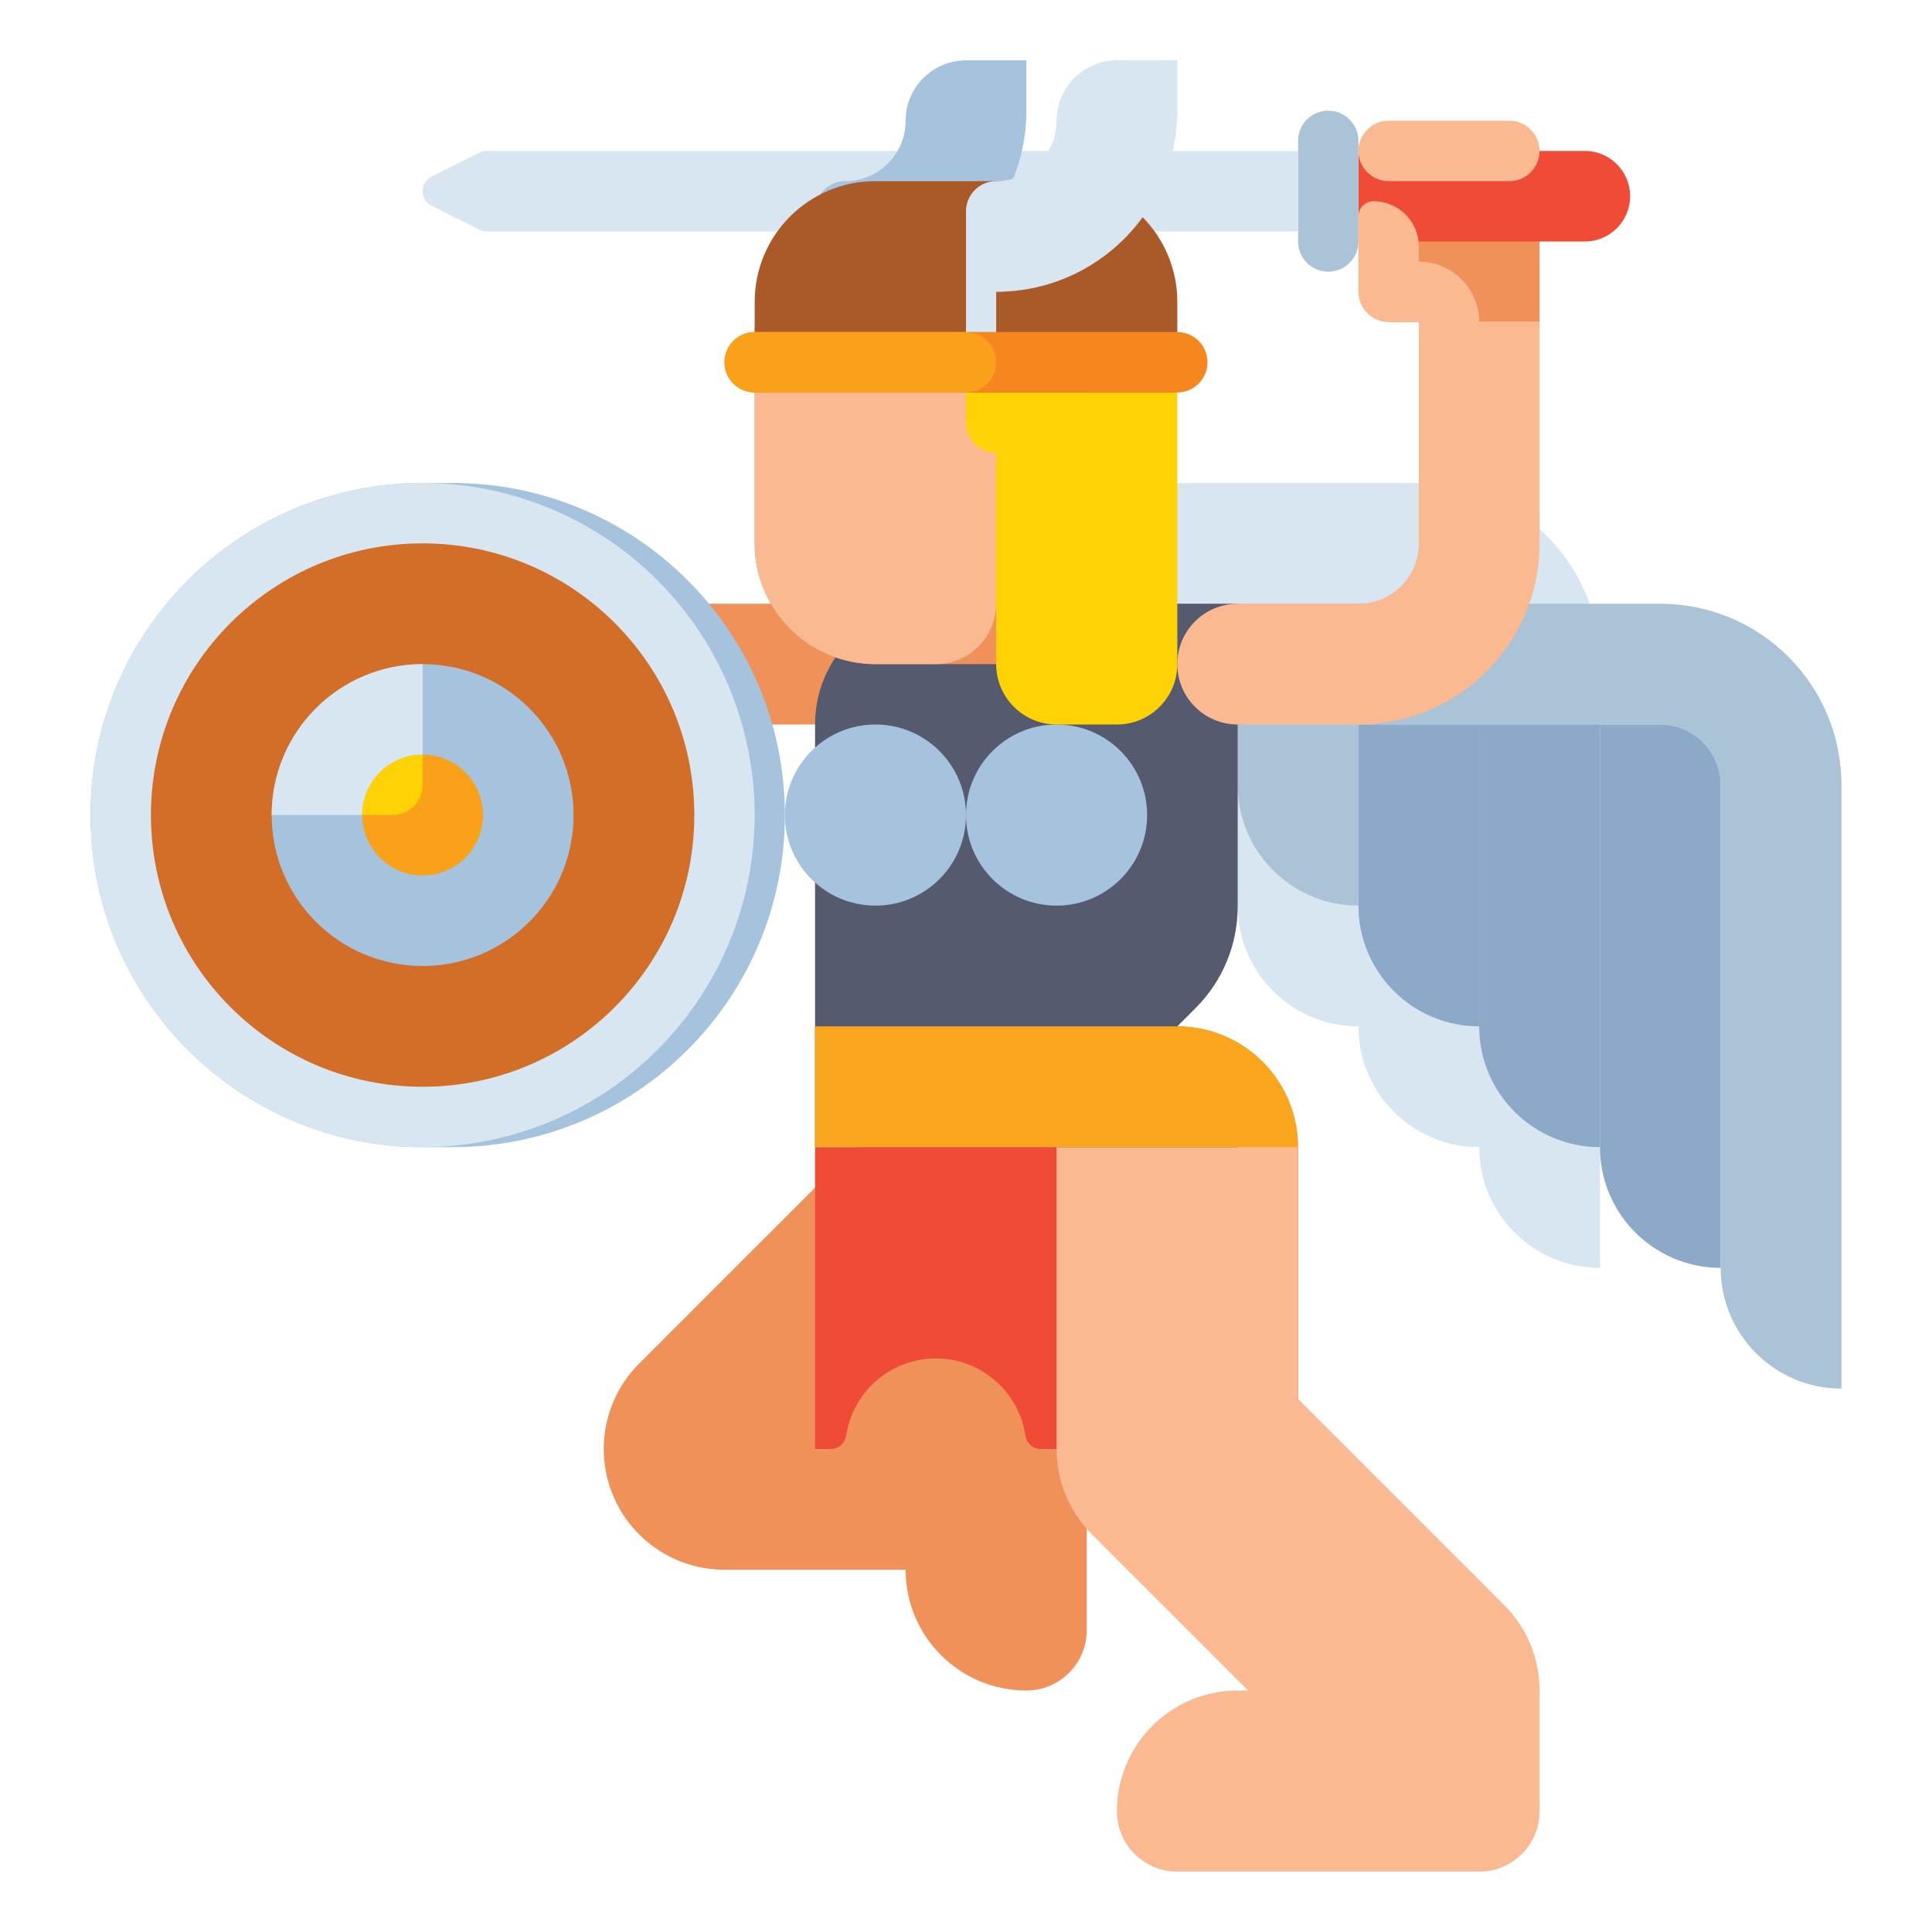 <?xml version="1.0" encoding="utf-8"?>
<!-- Generator: Adobe Illustrator 24.0.0, SVG Export Plug-In . SVG Version: 6.00 Build 0)  -->
<svg version="1.1" id="Layer_1" xmlns="http://www.w3.org/2000/svg" xmlns:xlink="http://www.w3.org/1999/xlink" x="0px" y="0px"
	 viewBox="0 0 512 512" enable-background="new 0 0 512 512" xml:space="preserve">
<g>
	<g>
		<rect x="368" y="48" fill="#F0915A" width="40" height="37.333"/>
	</g>
	<g>
		<g>
			<g>
				<g>
					<path fill="#F04B37" d="M420,64h-60V40h60c6.627,0,12,5.373,12,12v0C432,58.627,426.627,64,420,64z"/>
				</g>
			</g>
		</g>
	</g>
	<g>
		<g>
			<g>
				<g>
					<path fill="#AAC3D7" d="M352,72L352,72c4.418,0,8-3.582,8-8V37.333c0-4.418-3.582-8-8-8l0,0c-4.418,0-8,3.582-8,8V64
						C344,68.418,347.582,72,352,72z"/>
				</g>
			</g>
		</g>
	</g>
	<g>
		<g>
			<g>
				<g>
					<path fill="#D7E6F0" d="M344,61.333H129.019c-0.67,0-1.33-0.156-1.93-0.456l-12.704-6.352
						c-1.462-0.731-2.385-2.225-2.385-3.859v0c0-1.634,0.923-3.128,2.385-3.859l12.704-6.352c0.599-0.3,1.26-0.456,1.93-0.456H344
						V61.333z"/>
				</g>
			</g>
		</g>
	</g>
	<g>
		<path fill="#D7E6F0" d="M424,176c0-26.51-21.49-48-48-48H248c-8.837,0-16,7.163-16,16v0c0,8.837,7.163,16,16,16h16v16
			c0,17.673,14.327,32,32,32v0c0,17.673,14.327,32,32,32l0,0c0,17.673,14.327,32,32,32l0,0c0,17.673,14.327,32,32,32
			c0,17.673,14.327,32,32,32V176z"/>
	</g>
	<g>
		<g>
			<path fill="#AAC3D7" d="M488,368V208c0-26.51-21.49-48-48-48H312c-8.837,0-16,7.163-16,16v0c0,8.837,7.163,16,16,16h128
				c8.837,0,16,7.163,16,16v128C456,353.673,470.327,368,488,368L488,368z"/>
		</g>
		<g>
			<path fill="#8CAAC8" d="M424,304V192h16c8.837,0,16,7.163,16,16v128h0C438.327,336,424,321.673,424,304z"/>
		</g>
		<g>
			<path fill="#8CAAC8" d="M360,240v-48h32v80h0C374.327,272,360,257.673,360,240z"/>
		</g>
		<g>
			<path fill="#8CAAC8" d="M392,272v-80h32v112h0C406.327,304,392,289.673,392,272z"/>
		</g>
		<g>
			<path fill="#AAC3D7" d="M328,208v-16h32v48h0C342.327,240,328,225.673,328,208z"/>
		</g>
	</g>
	<g>
		<rect x="88" y="160" fill="#F0915A" width="160" height="32"/>
	</g>
	<g>
		<path fill="#F0915A" d="M272,352h-2.745l9.372-9.372c12.497-12.497,12.497-32.759,0-45.255c-12.497-12.497-32.758-12.497-45.255,0
			l-64,64c-9.152,9.151-11.89,22.915-6.937,34.873C167.389,408.204,179.057,416,192,416h48c0,17.673,14.327,32,32,32l0,0
			c8.837,0,16-7.164,16-16v-64C288,359.164,280.837,352,272,352z"/>
	</g>
	<g>
		<path fill="#F04B37" d="M216,304v80h4.153c2.091,0,3.806-1.562,4.119-3.63C226.022,368.838,235.979,360,248,360
			s21.978,8.838,23.727,20.37c0.314,2.068,2.028,3.63,4.119,3.63h8.307c2.091,0,3.806-1.562,4.119-3.63
			C290.022,368.838,299.979,360,312,360s21.978,8.838,23.727,20.37c0.314,2.068,2.028,3.63,4.119,3.63l0,0
			c2.294,0,4.153-1.859,4.153-4.153V304H216z"/>
	</g>
	<g>
		<path fill="#FAB991" d="M408,448c0-8.189-3.124-16.379-9.373-22.627L344,370.745V304c0-17.673-14.327-32-32-32s-32,14.327-32,32
			v80c0,8.487,3.371,16.626,9.373,22.627L330.746,448H328c-17.673,0-32,14.327-32,32l0,0c0,8.836,7.163,16,16,16h80
			c8.837,0,16-7.164,16-16L408,448L408,448z"/>
	</g>
	<g>
		<path fill="#555A6E" d="M328,304H216V192c0-17.673,14.327-32,32-32h80v80.26c0,10.078-4.004,19.744-11.13,26.87L312,272h0l0,0
			c8.837,0,16,7.163,16,16V304z"/>
	</g>
	<g>
		<path fill="#FAB991" d="M376,85.333V144c0,8.837-7.163,16-16,16h-32c-8.837,0-16,7.163-16,16v0c0,8.837,7.163,16,16,16h32
			c26.51,0,48-21.49,48-48V85.333H376z"/>
	</g>
	<g>
		<path fill="#F0915A" d="M232,176h40c8.837,0,16-7.163,16-16V88c0-13.255-10.745-24-24-24h-40c-13.255,0-24,10.745-24,24v56
			C200,161.673,214.327,176,232,176z"/>
	</g>
	<g>
		<path fill="#FAB991" d="M248,176h-16c-17.673,0-32-14.327-32-32V88c0-13.255,10.745-24,24-24h16c13.255,0,24,10.745,24,24v72
			C264,168.837,256.837,176,248,176z"/>
	</g>
	<g>
		<path fill="#FFD205" d="M256,104v8c0,4.418,3.582,8,8,8v56c0,8.836,7.163,16,16,16h16c8.837,0,16-7.164,16-16v-72H256z"/>
	</g>
	<g>
		<g>
			<path fill="#A5C3DC" d="M216,88V56c0-4.418,3.582-8,8-8h0c8.837,0,16-7.163,16-16v0c0-8.837,7.163-16,16-16h16v13.333
				c0,26.51-21.49,48-48,48h0V88H216z"/>
		</g>
		<g>
			<path fill="#AA5A28" d="M312,80c0-17.673-14.327-32-32-32h-48c-17.673,0-32,14.327-32,32v24h112V80z"/>
		</g>
	</g>
	<g>
		<path fill="#FAA51E" d="M312,272h-96v32h128v0C344,286.327,329.673,272,312,272z"/>
	</g>
	<g>
		<path fill="#A5C3DC" d="M120,304h-8c-48.601,0-88-39.399-88-88v0c0-48.601,39.399-88,88-88h8c48.601,0,88,39.399,88,88v0
			C208,264.601,168.601,304,120,304z"/>
	</g>
	<g>
		<circle fill="#D7E6F0" cx="112" cy="216" r="88"/>
	</g>
	<g>
		<circle fill="#D26E28" cx="112" cy="216" r="72"/>
	</g>
	<g>
		<circle fill="#A5C3DC" cx="112" cy="216" r="40"/>
	</g>
	<g>
		<path fill="#D7E6F0" d="M72,216h40v-40h0C89.909,176,72,193.909,72,216L72,216z"/>
	</g>
	<g>
		<circle fill="#FAA019" cx="112" cy="216" r="16"/>
	</g>
	<g>
		<path fill="#FFD205" d="M96,216h8c4.418,0,8-3.582,8-8v-8h0C103.163,200,96,207.163,96,216L96,216z"/>
	</g>
	<g>
		<path fill="#FAB991" d="M360,77.333v-20c0-2.209,1.791-4,4-4h0c6.627,0,12,5.373,12,12v4c8.837,0,16,7.164,16,16h-24
			C363.582,85.333,360,81.752,360,77.333z"/>
	</g>
	<g>
		<path fill="#FAB991" d="M368,32h32c4.418,0,8,3.582,8,8v0c0,4.418-3.582,8-8,8h-32c-4.418,0-8-3.582-8-8v0
			C360,35.582,363.582,32,368,32z"/>
	</g>
	<g>
		<circle fill="#A5C3DC" cx="232" cy="216" r="24"/>
	</g>
	<g>
		<circle fill="#A5C3DC" cx="280" cy="216" r="24"/>
	</g>
	<g>
		<path fill="#F5871E" d="M312,88H200c-4.418,0-8,3.582-8,8v0c0,4.418,3.582,8,8,8h112c4.418,0,8-3.582,8-8v0
			C320,91.582,316.418,88,312,88z"/>
	</g>
	<g>
		<path fill="#FAA019" d="M256,88h-56c-4.418,0-8,3.582-8,8v0c0,4.418,3.582,8,8,8h56c4.418,0,8-3.582,8-8v0
			C264,91.582,260.418,88,256,88z"/>
	</g>
	<g>
		<path fill="#D7E6F0" d="M256,88V56c0-4.418,3.582-8,8-8h0c8.837,0,16-7.163,16-16v0c0-8.837,7.163-16,16-16h16v13.333
			c0,26.51-21.49,48-48,48h0V88H256z"/>
	</g>
</g>
</svg>
